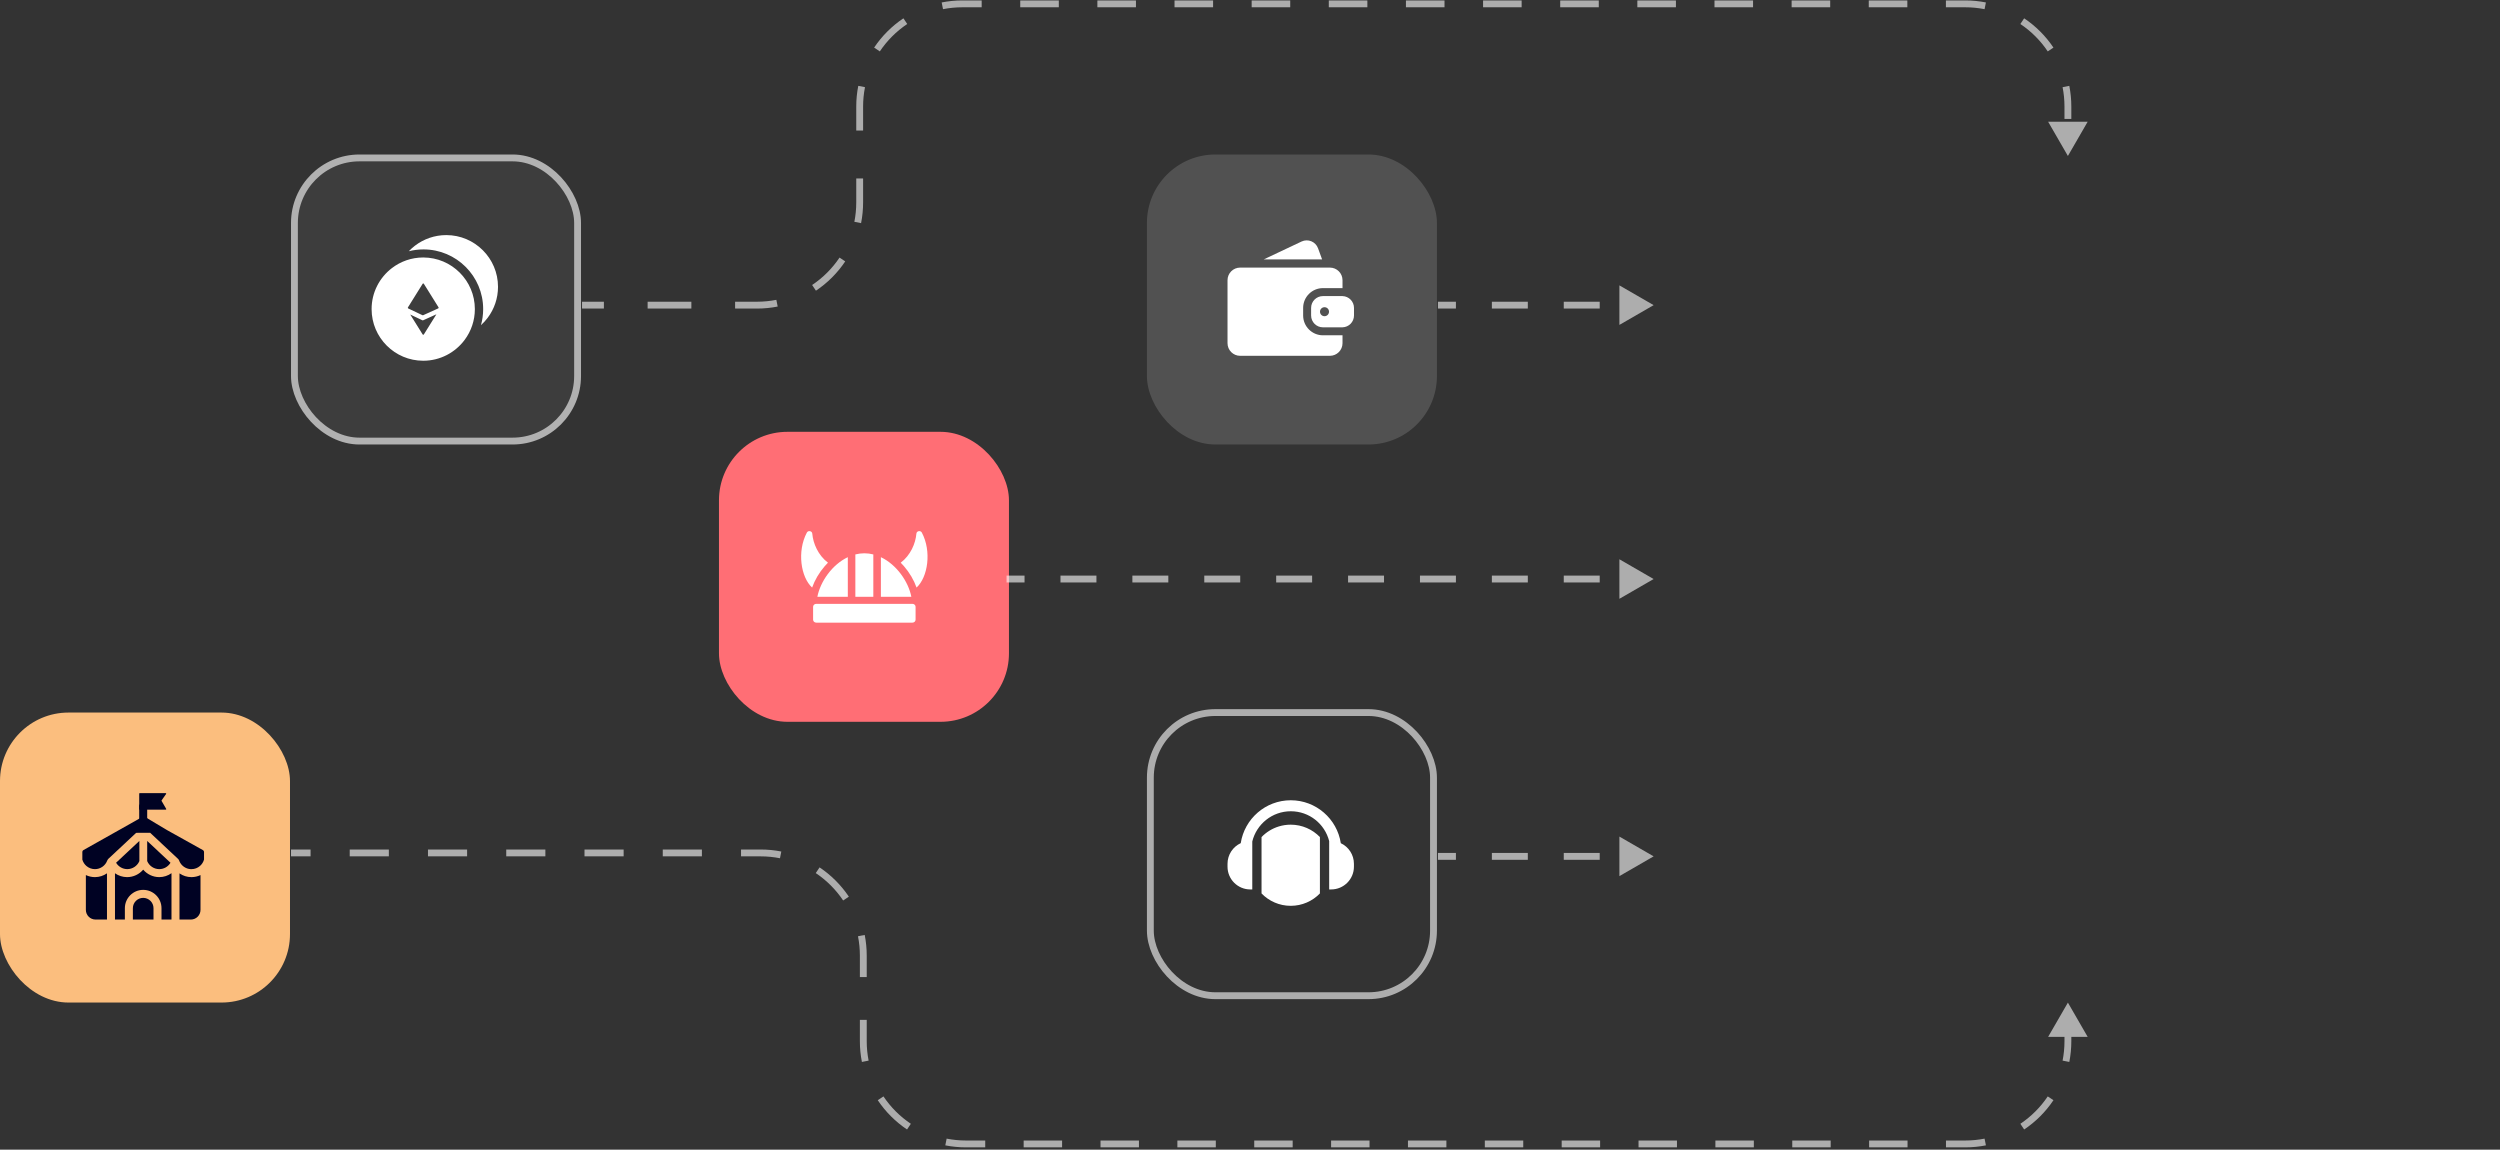 <svg width="648" height="298" viewBox="0 0 648 298" fill="none" xmlns="http://www.w3.org/2000/svg">
<rect x="0" y="0" width="648" height="298" fill="#333333" stroke="none"/>
<rect x="75.43" y="40.046" width="75.165" height="75.165" rx="17.748" fill="white" fill-opacity="0.05"/>
<rect x="76.318" y="40.934" width="73.391" height="73.391" rx="16.861" stroke="white" stroke-opacity="0.6" stroke-width="1.775"/>
<path d="M129.085 74.342C129.085 77.333 128.101 80.098 126.439 82.331C125.912 83.038 125.318 83.692 124.665 84.284C125.042 82.94 125.236 81.537 125.236 80.107C125.236 71.583 118.3 64.647 109.776 64.647C108.471 64.647 107.192 64.807 105.958 65.121C106.451 64.6 106.988 64.119 107.56 63.681C109.815 61.958 112.629 60.935 115.679 60.935C123.071 60.935 129.085 66.95 129.085 74.342Z" fill="white"/>
<path d="M111.767 83.63C111.791 83.602 111.815 83.574 111.838 83.545C111.931 83.428 112.004 83.305 112.054 83.169L111.767 83.63ZM111.767 83.63C111.791 83.602 111.815 83.574 111.838 83.545C111.931 83.428 112.004 83.305 112.054 83.169L111.767 83.63ZM109.701 66.738C106.657 66.738 103.849 67.759 101.597 69.48C98.392 71.924 96.319 75.785 96.319 80.121C96.319 87.5 102.322 93.503 109.701 93.503C114.096 93.503 118.001 91.374 120.442 88.094C122.101 85.866 123.084 83.105 123.084 80.121C123.084 72.741 117.08 66.738 109.701 66.738ZM112.054 83.168L111.767 83.63H111.765L109.861 86.686C109.789 86.802 109.622 86.802 109.55 86.686L106.331 81.522L109.503 83.029C109.551 83.052 109.609 83.054 109.657 83.03L110.545 82.628L112.007 81.967L113.116 81.465L112.054 83.168ZM113.593 79.933L110.878 81.163C110.766 81.213 110.656 81.264 110.545 81.314L109.669 81.71C109.62 81.732 109.563 81.732 109.515 81.708L105.806 79.947C105.708 79.9 105.671 79.776 105.73 79.684L109.55 73.555C109.622 73.441 109.789 73.441 109.861 73.555L113.672 79.669C113.731 79.763 113.694 79.888 113.593 79.933ZM111.767 83.63C111.791 83.602 111.815 83.574 111.838 83.545C111.931 83.428 112.004 83.305 112.054 83.169L111.767 83.63ZM111.767 83.63C111.791 83.602 111.815 83.574 111.838 83.545C111.931 83.428 112.004 83.305 112.054 83.169L111.767 83.63Z" fill="white"/>
<rect x="186.358" y="111.927" width="75.165" height="75.165" rx="17.748" fill="#FF6E75"/>
<rect x="297.285" y="40.046" width="75.165" height="75.165" rx="17.748" fill="white" fill-opacity="0.15"/>
<path d="M347.98 72.632V74.681C347.95 74.679 347.919 74.679 347.89 74.679H342.906C340.076 74.679 337.774 76.982 337.774 79.811V81.775C337.774 84.605 340.076 86.909 342.906 86.909H347.89C347.919 86.909 347.95 86.909 347.98 86.907V88.954C347.98 90.762 346.514 92.228 344.705 92.228H321.448C319.64 92.228 318.173 90.762 318.173 88.954V72.632C318.173 70.824 319.64 69.359 321.448 69.359H344.705C346.514 69.359 347.98 70.824 347.98 72.632Z" fill="white"/>
<path d="M327.552 67.242H342.69L341.637 64.355C341.006 62.629 339.029 61.817 337.367 62.602L327.551 67.242H327.552Z" fill="white"/>
<path d="M347.98 76.749C347.95 76.746 347.919 76.746 347.89 76.746H342.905C341.213 76.746 339.84 78.119 339.84 79.811V81.776C339.84 83.469 341.213 84.843 342.905 84.843H347.89C347.919 84.843 347.95 84.843 347.98 84.84C349.633 84.794 350.956 83.439 350.956 81.776V79.811C350.956 78.148 349.633 76.795 347.98 76.749ZM343.313 81.962C342.668 81.962 342.144 81.439 342.144 80.794C342.144 80.15 342.668 79.626 343.313 79.626C343.958 79.626 344.482 80.148 344.482 80.794C344.482 81.441 343.958 81.962 343.313 81.962Z" fill="white"/>
<rect x="298.172" y="184.696" width="73.391" height="73.391" rx="16.861" stroke="white" stroke-opacity="0.6" stroke-width="1.775"/>
<path d="M331.495 214.207C329.762 214.733 328.217 215.696 326.99 216.967V231.578C328.904 233.558 331.585 234.789 334.554 234.789C337.523 234.789 340.21 233.558 342.121 231.577V216.965C340.207 214.986 337.524 213.754 334.554 213.754C333.49 213.754 332.462 213.913 331.495 214.207Z" fill="white"/>
<path d="M347.537 218.555C346.573 212.263 341.124 207.428 334.567 207.428C328.01 207.428 322.568 212.257 321.6 218.543C319.576 219.478 318.173 221.525 318.173 223.901V224.644C318.173 227.901 320.814 230.543 324.072 230.543H324.59V218.116C325.686 213.624 329.743 210.278 334.569 210.278C339.394 210.278 343.387 213.569 344.522 218.008V230.542H345.04C348.299 230.542 350.939 227.9 350.939 224.642V223.9C350.939 221.535 349.548 219.496 347.539 218.555H347.537Z" fill="white"/>
<rect y="184.695" width="75.165" height="75.165" rx="17.748" fill="#FBBE7E"/>
<path d="M24.61 227.35C25.748 227.35 26.831 226.991 27.729 226.366V238.348H24.767C23.381 238.348 22.256 237.224 22.256 235.837V226.817C22.975 227.16 23.775 227.35 24.61 227.35Z" fill="#000223"/>
<path d="M39.788 235.401V238.349H34.441V235.401C34.441 233.927 35.64 232.727 37.114 232.727C38.588 232.727 39.788 233.927 39.788 235.401Z" fill="#000223"/>
<path d="M44.45 226.331V238.349H41.861V235.401C41.861 232.783 39.731 230.653 37.113 230.653C34.496 230.653 32.367 232.783 32.367 235.401V238.349H29.802V226.348C30.705 226.985 31.797 227.351 32.946 227.351C34.576 227.351 36.093 226.616 37.115 225.413C38.137 226.616 39.653 227.351 41.282 227.351C42.441 227.351 43.543 226.979 44.45 226.331Z" fill="#000223"/>
<path d="M51.972 226.819V235.838C51.972 237.224 50.849 238.349 49.463 238.349H46.523V226.383C47.417 226.998 48.491 227.351 49.618 227.351C50.455 227.351 51.255 227.161 51.972 226.819Z" fill="#000223"/>
<path d="M52.62 220.361L43.314 215.17C41.288 213.961 39.265 212.752 37.241 211.543C36.108 212.186 34.976 212.828 33.843 213.471L21.607 220.353C21.445 220.445 21.344 220.617 21.344 220.805V222.814C21.533 223.469 21.904 224.035 22.394 224.457C22.994 224.975 23.773 225.282 24.61 225.282C26.032 225.282 27.315 224.378 27.804 223.033C27.84 222.937 27.889 222.847 27.95 222.767H27.967C27.989 222.728 28.015 222.693 28.044 222.658C28.073 222.621 28.105 222.587 28.139 222.555L35.294 215.872C36.109 215.868 36.923 215.863 37.737 215.859C37.746 215.863 37.755 215.866 37.764 215.871C37.772 215.866 37.776 215.863 37.782 215.859C38.16 215.857 38.536 215.854 38.914 215.853L46.158 222.63C46.174 222.645 46.189 222.66 46.201 222.676C46.229 222.706 46.254 222.736 46.278 222.768C46.339 222.848 46.388 222.938 46.423 223.035C46.431 223.05 46.435 223.066 46.441 223.082C46.442 223.085 46.444 223.09 46.445 223.093C46.463 223.138 46.481 223.183 46.5 223.227C46.515 223.26 46.528 223.293 46.545 223.324C46.562 223.364 46.582 223.402 46.602 223.441C46.622 223.479 46.642 223.518 46.665 223.555C46.685 223.593 46.708 223.63 46.73 223.666C46.754 223.703 46.776 223.738 46.801 223.775C46.848 223.847 46.899 223.915 46.952 223.983C46.965 223.999 46.977 224.015 46.992 224.032C47.005 224.048 47.019 224.064 47.032 224.081C47.06 224.113 47.088 224.146 47.116 224.177C47.146 224.208 47.174 224.239 47.204 224.269C47.235 224.3 47.265 224.33 47.296 224.358C47.327 224.387 47.358 224.415 47.391 224.444C47.422 224.472 47.454 224.498 47.487 224.525C47.519 224.552 47.553 224.578 47.587 224.604C47.624 224.632 47.663 224.658 47.702 224.685C47.733 224.707 47.764 224.728 47.795 224.747C47.866 224.793 47.94 224.836 48.014 224.876C48.051 224.897 48.088 224.916 48.127 224.935C48.18 224.962 48.233 224.986 48.288 225.01C48.291 225.011 48.294 225.012 48.296 225.012C48.352 225.036 48.408 225.058 48.465 225.079C48.511 225.097 48.553 225.11 48.602 225.127C48.684 225.153 48.767 225.175 48.85 225.195C48.884 225.202 48.919 225.211 48.955 225.218C48.999 225.226 49.042 225.235 49.087 225.242C49.131 225.248 49.177 225.255 49.221 225.26C49.25 225.263 49.276 225.266 49.304 225.269C49.312 225.269 49.318 225.27 49.325 225.27C49.349 225.272 49.373 225.275 49.396 225.276C49.405 225.276 49.413 225.278 49.422 225.278C49.487 225.282 49.552 225.284 49.617 225.284C50.456 225.284 51.233 224.978 51.833 224.458C52.327 224.033 52.699 223.461 52.884 222.798V220.816C52.884 220.627 52.782 220.454 52.618 220.364L52.62 220.361Z" fill="#000223"/>
<path d="M38.153 217.977V223.192C38.683 224.448 39.92 225.279 41.283 225.279C42.483 225.279 43.585 224.635 44.191 223.626L43.27 222.764L38.153 217.977Z" fill="#000223"/>
<path d="M42.971 209.867H36.217C36.145 209.867 36.085 209.808 36.085 209.735V205.716C36.085 205.644 36.145 205.584 36.217 205.584H42.946C43.053 205.584 43.115 205.704 43.054 205.792C42.666 206.347 42.278 206.901 41.89 207.457C41.86 207.498 41.859 207.555 41.884 207.599C42.284 208.29 42.684 208.981 43.084 209.672C43.134 209.759 43.072 209.869 42.97 209.869L42.971 209.867Z" fill="#000223"/>
<path d="M36.126 222.76V217.974L31.009 222.76L30.087 223.622C30.693 224.631 31.796 225.276 32.995 225.276C34.358 225.276 35.595 224.445 36.126 223.188V222.76Z" fill="#000223"/>
<path d="M37.115 213.619C36.542 213.619 36.078 213.156 36.078 212.582V209.003C36.078 208.43 36.542 207.966 37.115 207.966C37.689 207.966 38.152 208.43 38.152 209.003V212.582C38.152 213.156 37.689 213.619 37.115 213.619Z" fill="#000223"/>
<path d="M536 259.877L530.876 268.751H541.123L536 259.877ZM75.43 221.967H80.502V220.192H75.43V221.967ZM90.645 221.967H100.788V220.192H90.645V221.967ZM110.931 221.967H121.074V220.192H110.931V221.967ZM131.217 221.967H141.36V220.192H131.217V221.967ZM151.503 221.967H161.646V220.192H151.503V221.967ZM171.789 221.967H181.932V220.192H171.789V221.967ZM192.075 221.967H197.146V220.192H192.075V221.967ZM197.146 221.967C198.866 221.967 200.546 222.136 202.17 222.457L202.514 220.716C200.777 220.372 198.982 220.192 197.146 220.192V221.967ZM211.444 226.301C214.251 228.18 216.668 230.597 218.547 233.404L220.022 232.417C218.014 229.417 215.431 226.835 212.432 224.826L211.444 226.301ZM222.391 242.679C222.713 244.303 222.881 245.982 222.881 247.702H224.656C224.656 245.866 224.476 244.071 224.132 242.334L222.391 242.679ZM222.881 247.702V253.248H224.656V247.702H222.881ZM222.881 264.341V269.888H224.656V264.341H222.881ZM222.881 269.888C222.881 271.724 223.061 273.519 223.405 275.255L225.146 274.911C224.825 273.287 224.656 271.607 224.656 269.888H222.881ZM227.515 285.173C229.524 288.173 232.106 290.755 235.106 292.763L236.093 291.288C233.286 289.409 230.869 286.993 228.99 284.186L227.515 285.173ZM245.023 296.874C246.76 297.217 248.555 297.397 250.391 297.397V295.623C248.671 295.623 246.992 295.454 245.368 295.133L245.023 296.874ZM250.391 297.397H255.372V295.623H250.391V297.397ZM265.333 297.397H275.294V295.623H265.333V297.397ZM285.255 297.397H295.216V295.623H285.255V297.397ZM305.177 297.397H315.138V295.623H305.177V297.397ZM325.099 297.397H335.06V295.623H325.099V297.397ZM345.021 297.397H354.982V295.623H345.021V297.397ZM364.943 297.397H374.904V295.623H364.943V297.397ZM384.865 297.397H394.826V295.623H384.865V297.397ZM404.787 297.397H414.748V295.623H404.787V297.397ZM424.709 297.397H434.67V295.623H424.709V297.397ZM444.631 297.397H454.592V295.623H444.631V297.397ZM464.553 297.397H474.514V295.623H464.553V297.397ZM484.475 297.397H494.436V295.623H484.475V297.397ZM504.397 297.397H509.377V295.623H504.397V297.397ZM509.377 297.397C511.214 297.397 513.009 297.217 514.745 296.874L514.401 295.133C512.777 295.454 511.097 295.623 509.377 295.623V297.397ZM524.663 292.763C527.663 290.755 530.245 288.173 532.253 285.173L530.778 284.186C528.899 286.993 526.482 289.409 523.676 291.288L524.663 292.763ZM536.364 275.255C536.707 273.519 536.887 271.724 536.887 269.888H535.113C535.113 271.607 534.944 273.287 534.623 274.911L536.364 275.255ZM536.887 269.888V267.385H535.113V269.888H536.887Z" fill="white" fill-opacity="0.6"/>
<path d="M428.622 150.086L419.748 144.962V155.209L428.622 150.086ZM260.901 150.973H265.56V149.199H260.901V150.973ZM274.877 150.973H284.195V149.199H274.877V150.973ZM293.513 150.973H302.831V149.199H293.513V150.973ZM312.149 150.973H321.467V149.199H312.149V150.973ZM330.785 150.973H340.103V149.199H330.785V150.973ZM349.42 150.973H358.738V149.199H349.42V150.973ZM368.056 150.973H377.374V149.199H368.056V150.973ZM386.692 150.973H396.01V149.199H386.692V150.973ZM405.328 150.973H414.646V149.199H405.328V150.973Z" fill="white" fill-opacity="0.6"/>
<path d="M428.623 79.093L419.748 73.969L419.748 84.216L428.623 79.093ZM372.715 79.98L377.374 79.98L377.374 78.205L372.715 78.205L372.715 79.98ZM386.692 79.98L396.01 79.98L396.01 78.205L386.692 78.205L386.692 79.98ZM405.328 79.98L414.646 79.98L414.646 78.205L405.328 78.205L405.328 79.98Z" fill="white" fill-opacity="0.6"/>
<path d="M428.623 221.967L419.748 216.843L419.748 227.09L428.623 221.967ZM372.715 222.854L377.374 222.854L377.374 221.079L372.715 221.079L372.715 222.854ZM386.692 222.854L396.01 222.854L396.01 221.079L386.692 221.079L386.692 222.854ZM405.328 222.854L414.646 222.854L414.646 221.079L405.328 221.079L405.328 222.854Z" fill="white" fill-opacity="0.6"/>
<path d="M536 40.427L541.123 31.553H530.876L536 40.427ZM150.861 79.98H156.529V78.205H150.861V79.98ZM167.865 79.98H179.202V78.205H167.865V79.98ZM190.538 79.98H196.206V78.205H190.538V79.98ZM196.206 79.98C198.042 79.98 199.837 79.8 201.574 79.456L201.23 77.715C199.606 78.037 197.926 78.205 196.206 78.205V79.98ZM211.492 75.346C214.491 73.338 217.074 70.755 219.082 67.755L217.607 66.768C215.728 69.575 213.311 71.992 210.504 73.871L211.492 75.346ZM223.192 57.838C223.536 56.101 223.716 54.306 223.716 52.47H221.941C221.941 54.19 221.773 55.869 221.451 57.493L223.192 57.838ZM223.716 52.47V46.258H221.941V52.47H223.716ZM223.716 33.834V27.622H221.941V33.834H223.716ZM223.716 27.622C223.716 25.902 223.885 24.223 224.206 22.599L222.465 22.254C222.121 23.991 221.941 25.786 221.941 27.622H223.716ZM228.05 13.324C229.929 10.517 232.346 8.1 235.153 6.221L234.166 4.746C231.166 6.755 228.584 9.337 226.575 12.337L228.05 13.324ZM244.428 2.377C246.052 2.056 247.731 1.887 249.451 1.887V0.112C247.615 0.112 245.82 0.292 244.083 0.636L244.428 2.377ZM249.451 1.887H254.45V0.112H249.451V1.887ZM264.447 1.887H274.444V0.112H264.447V1.887ZM284.441 1.887H294.438V0.112H284.441V1.887ZM304.436 1.887H314.433V0.112H304.436V1.887ZM324.43 1.887H334.427V0.112H324.43V1.887ZM344.424 1.887H354.421V0.112H344.424V1.887ZM364.419 1.887H374.416V0.112H364.419V1.887ZM384.413 1.887H394.41V0.112H384.413V1.887ZM404.407 1.887H414.404V0.112H404.407V1.887ZM424.401 1.887H434.399V0.112H424.401V1.887ZM444.396 1.887H454.393V0.112H444.396V1.887ZM464.39 1.887H474.387V0.112H464.39V1.887ZM484.384 1.887H494.382V0.112H484.384V1.887ZM504.379 1.887H509.377V0.112H504.379V1.887ZM509.377 1.887C511.097 1.887 512.777 2.056 514.401 2.377L514.745 0.636C513.008 0.292 511.213 0.112 509.377 0.112V1.887ZM523.676 6.221C526.482 8.1 528.899 10.517 530.778 13.324L532.253 12.337C530.245 9.337 527.663 6.755 524.663 4.747L523.676 6.221ZM534.623 22.599C534.944 24.223 535.112 25.902 535.112 27.622H536.887C536.887 25.786 536.707 23.991 536.364 22.254L534.623 22.599ZM535.112 27.622V30.823H536.887V27.622H535.112Z" fill="white" fill-opacity="0.6"/>
<path d="M214.606 145.844C212.068 143.93 210.755 140.87 210.542 138.306C210.51 137.899 210.154 137.663 209.798 137.663C209.538 137.663 209.277 137.788 209.134 138.054C206.548 142.925 207.576 149.621 210.502 152.297C211.19 150.36 212.313 148.431 213.776 146.746C214.045 146.436 214.322 146.14 214.606 145.852V145.844ZM238.947 138.054C238.805 137.788 238.544 137.663 238.283 137.663C237.919 137.663 237.571 137.892 237.531 138.306C237.318 140.87 236.005 143.938 233.467 145.852C233.751 146.14 234.028 146.436 234.297 146.746C235.76 148.431 236.883 150.36 237.571 152.297C240.497 149.621 241.525 142.932 238.947 138.054ZM228.327 144.418V154.691H236.219C235.46 150.752 232.399 146.354 228.327 144.418ZM219.754 154.691V144.418C215.682 146.347 212.629 150.745 211.862 154.691H219.754ZM236.511 156.517H211.57C211.119 156.517 210.755 156.857 210.755 157.278V160.626C210.755 161.048 211.119 161.388 211.57 161.388H236.503C236.954 161.388 237.318 161.048 237.318 160.626V157.278C237.318 156.857 236.954 156.517 236.503 156.517H236.511ZM226.373 143.708C225.622 143.516 224.839 143.413 224.041 143.413C223.242 143.413 222.467 143.516 221.708 143.708V154.684H226.365V143.708H226.373Z" fill="white"/>
</svg>
